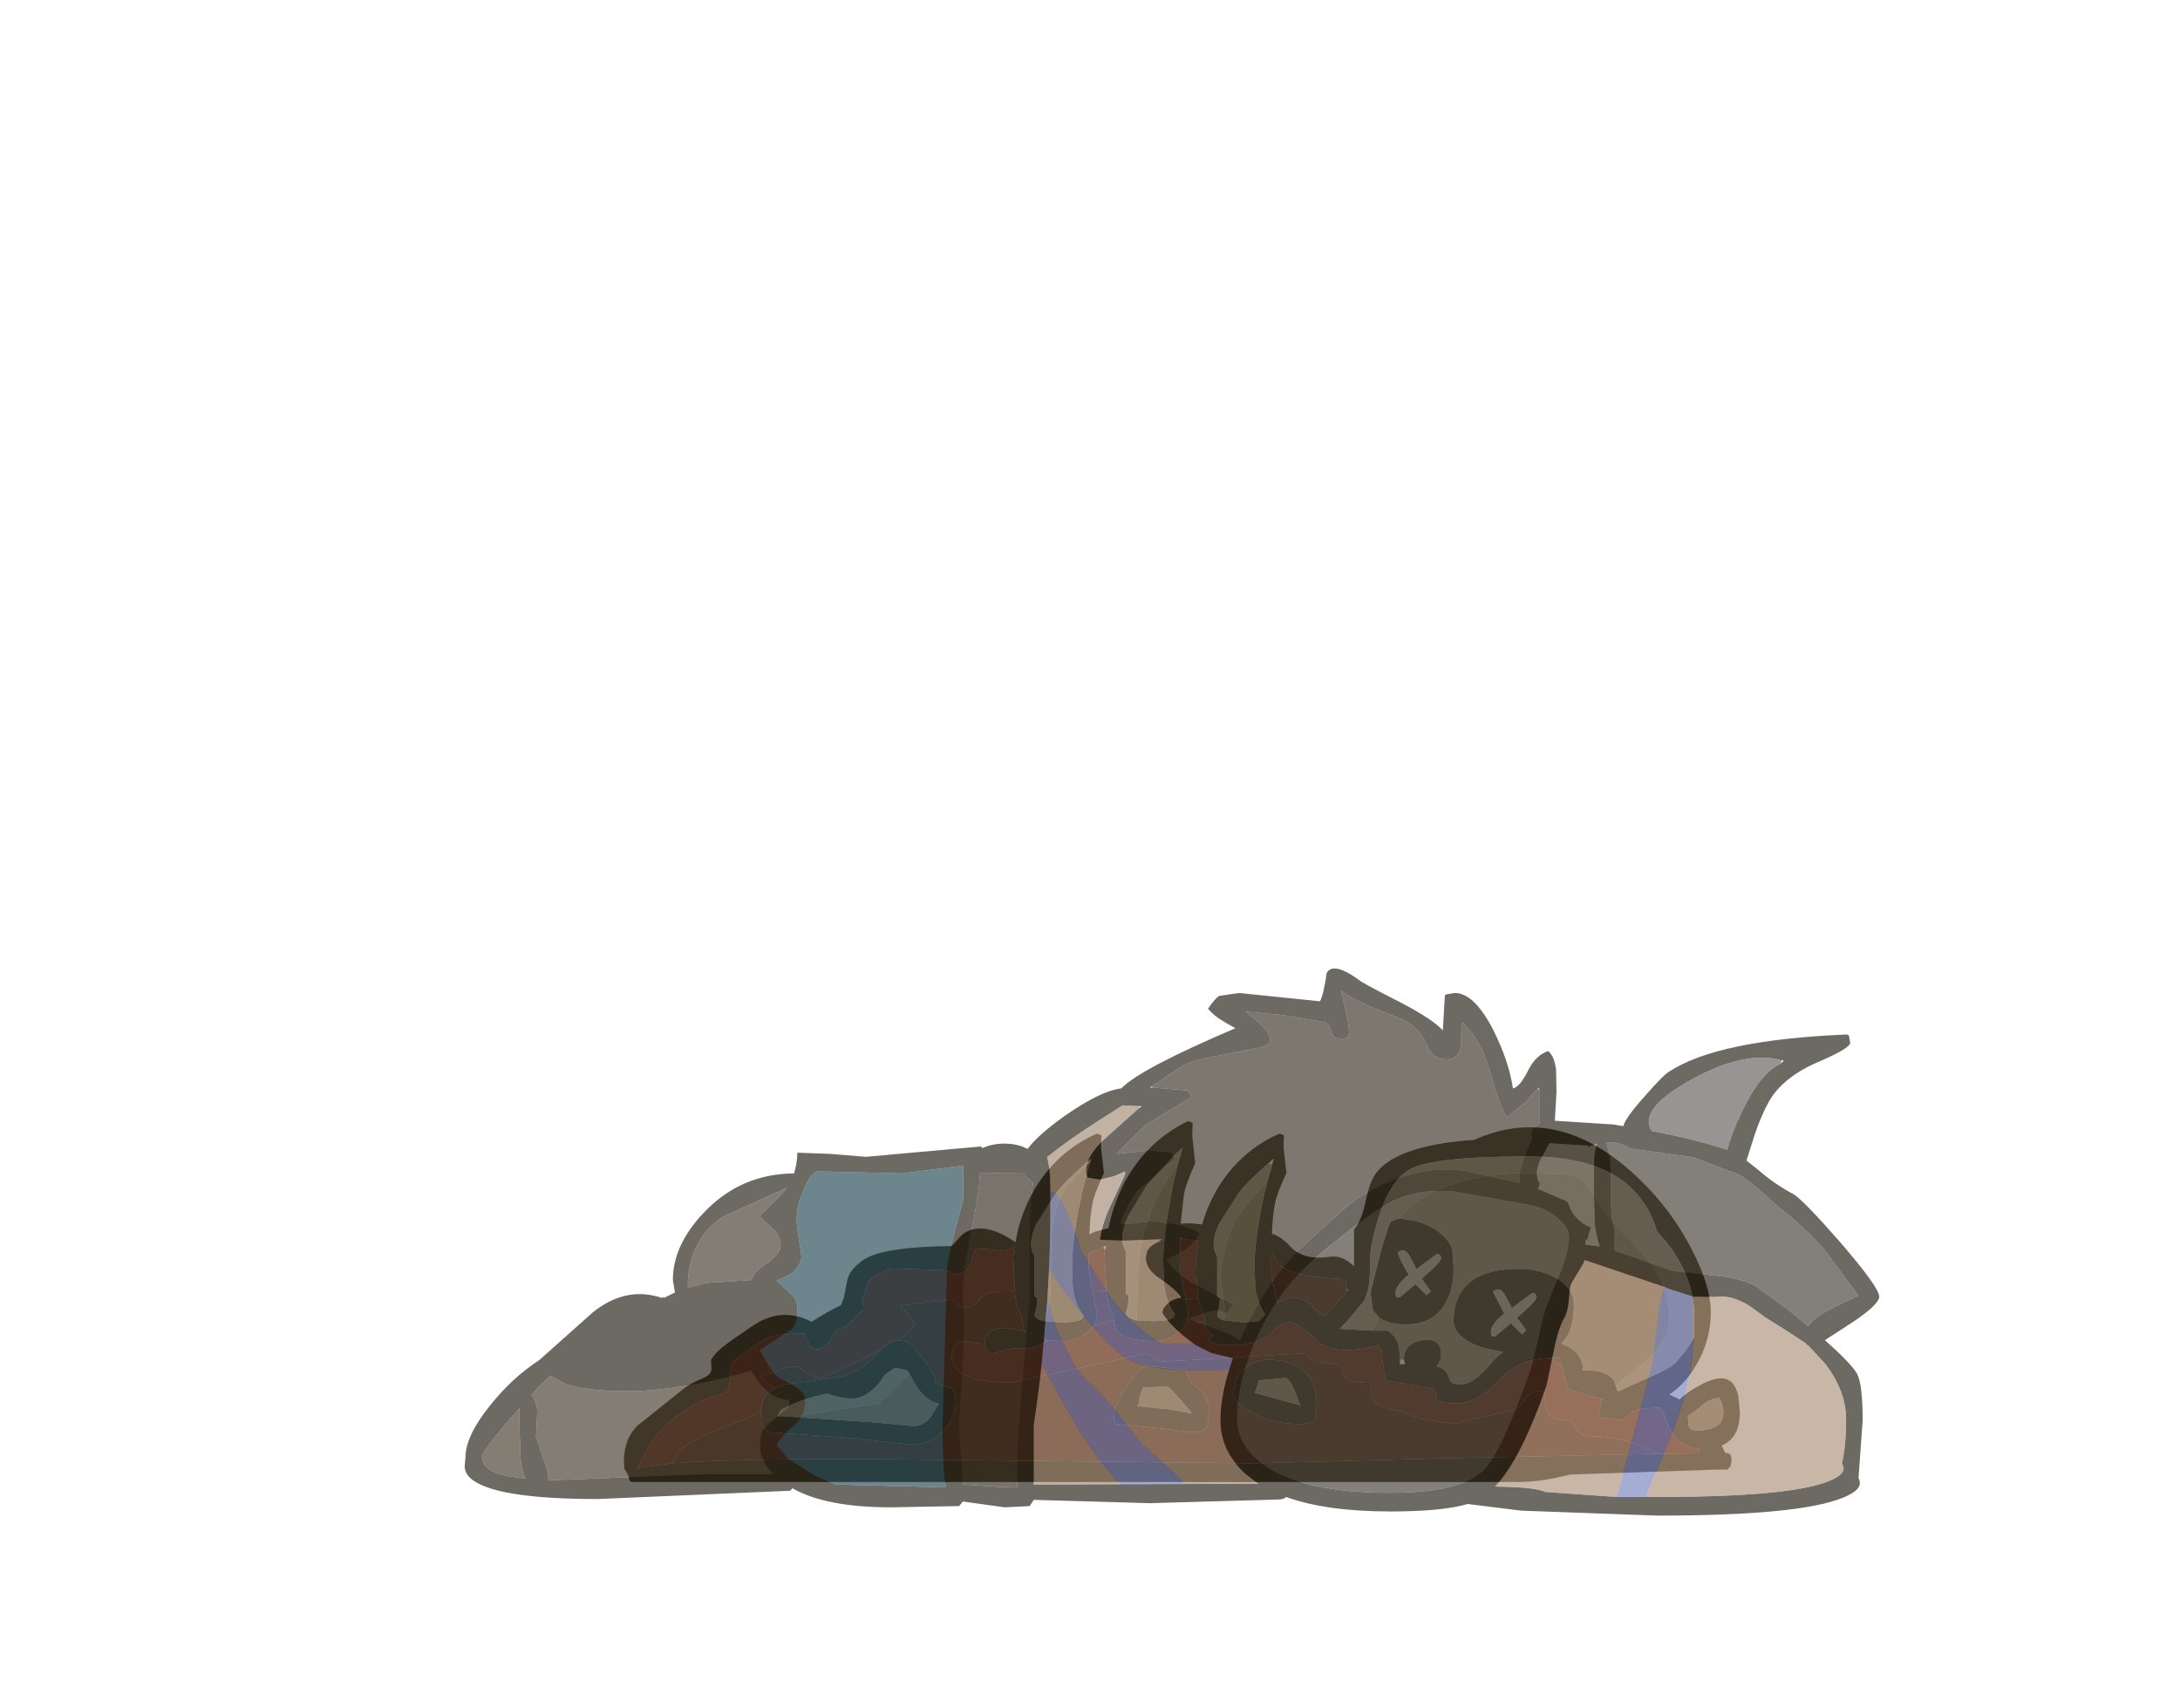 <?xml version="1.0" encoding="UTF-8" standalone="no"?>
<svg xmlns:ffdec="https://www.free-decompiler.com/flash" xmlns:xlink="http://www.w3.org/1999/xlink" ffdec:objectType="frame" height="205.9px" width="262.75px" xmlns="http://www.w3.org/2000/svg">
  <g transform="matrix(1.0, 0.0, 0.0, 1.0, 121.1, 174.9)">
    <use ffdec:characterId="101" height="43.5" transform="matrix(1.0, 0.0, 0.0, 1.0, -45.9, -39.75)" width="134.5" xlink:href="#shape0"/>
    <use ffdec:characterId="405" height="65.95" transform="matrix(1.0, 0.0, 0.0, 1.0, -65.1, -58.15)" width="170.5" xlink:href="#shape1"/>
  </g>
  <defs>
    <g id="shape0" transform="matrix(1.0, 0.0, 0.0, 1.0, 67.25, 21.75)">
      <path d="M10.3 -14.4 L10.9 -16.55 11.1 -17.25 10.4 -16.65 Q7.65 -14.25 6.75 -12.95 L4.5 -9.4 Q3.3 -6.9 4.25 -5.45 L4.25 -0.6 4.55 -0.5 Q4.65 0.3 4.25 1.6 4.3 2.0 5.0 2.25 L7.4 2.5 9.25 2.35 10.05 1.55 Q9.2 0.45 8.85 -1.6 L8.75 -4.25 Q8.75 -7.5 9.95 -13.1 L10.3 -14.4 M12.6 -15.5 Q11.45 -13.0 11.25 -11.95 10.95 -10.65 10.85 -8.15 L10.95 -8.15 Q12.05 -7.8 13.25 -6.45 14.85 -4.95 17.8 -5.4 19.35 -5.65 20.75 -4.25 L20.75 -8.7 Q21.6 -9.65 22.05 -11.7 22.55 -14.05 23.1 -15.0 25.25 -18.8 35.25 -19.5 45.5 -24.1 55.2 -14.7 59.0 -11.05 61.45 -6.3 63.75 -1.85 63.75 1.3 63.75 4.85 61.75 8.05 60.5 10.05 58.75 11.2 L60.0 11.8 Q60.65 11.1 62.05 10.3 63.85 9.25 65.0 9.25 66.55 9.25 67.05 11.3 L67.25 13.35 Q67.25 16.45 65.05 17.35 L65.5 18.25 65.8 18.25 66.05 18.4 Q66.25 18.5 66.25 19.25 L66.1 19.95 Q65.9 19.95 65.8 20.25 L64.95 20.25 64.75 20.25 64.5 20.25 46.8 20.85 Q43.5 21.7 40.75 21.75 L-66.35 21.75 -66.55 21.6 -66.75 20.9 -67.2 20.15 -67.25 19.25 Q-67.25 16.5 -65.55 14.9 L-60.1 10.55 Q-59.35 9.9 -57.75 9.25 -56.7 8.8 -56.7 8.15 L-56.75 7.05 Q-56.3 6.15 -54.6 4.9 L-51.85 3.0 Q-48.35 0.55 -44.7 2.4 L-44.65 2.45 Q-42.55 1.1 -41.1 0.45 L-40.75 -0.45 -40.3 -2.7 Q-40.0 -3.85 -38.5 -4.95 -36.3 -6.6 -27.75 -6.7 L-26.45 -8.1 Q-24.05 -9.9 -20.05 -7.15 -19.55 -10.3 -17.95 -13.2 -15.2 -18.05 -10.25 -20.25 L-9.7 -20.05 -9.75 -18.6 -9.4 -15.5 Q-10.55 -13.0 -10.75 -11.95 -11.05 -10.6 -11.15 -8.1 L-10.4 -8.45 -8.85 -8.85 Q-8.3 -11.65 -6.95 -14.3 -4.2 -19.4 0.75 -21.75 L1.3 -21.55 1.25 -20.0 1.6 -16.7 Q0.45 -14.05 0.25 -12.95 L-0.15 -9.4 1.0 -9.45 2.45 -9.3 Q3.0 -11.3 4.05 -13.2 6.8 -18.05 11.75 -20.25 L12.3 -20.05 12.25 -18.6 12.6 -15.5 M2.0 -0.35 L1.9 -0.9 1.8 -2.95 1.75 -3.0 1.75 -3.75 1.65 -5.75 1.8 -5.65 2.0 -7.25 0.4 -7.55 -0.2 -7.75 -0.2 -7.6 -0.25 -5.0 Q-0.25 -3.35 0.45 -0.25 L0.75 1.05 0.75 1.1 0.75 1.55 0.6 2.4 Q0.3 3.15 -0.5 3.75 -1.75 4.75 -3.25 4.75 -7.0 4.75 -7.95 3.4 L-8.2 2.3 -8.25 1.8 Q-8.9 0.5 -9.1 -1.25 L-9.1 -1.3 -9.2 -3.4 -9.25 -3.45 -9.25 -4.25 -9.35 -6.4 -9.2 -6.25 -9.15 -6.75 -9.45 -6.55 -11.25 -5.75 -11.25 -4.45 -11.25 -4.4 -11.25 -4.25 -10.95 -1.95 -10.25 1.25 -10.25 1.3 -10.25 1.75 Q-10.25 2.3 -10.55 2.85 L-11.5 3.8 Q-12.75 4.75 -14.25 4.75 L-16.25 4.65 -16.55 4.6 -16.25 4.75 Q-18.05 5.8 -19.25 5.65 -20.75 5.5 -22.75 6.25 L-23.5 6.0 -23.75 5.1 -23.75 5.0 Q-23.75 3.4 -21.85 3.2 -20.6 3.1 -18.75 3.7 L-18.95 3.5 Q-19.2 3.15 -19.25 1.95 -19.9 0.75 -20.1 -0.9 L-20.15 -1.45 -20.2 -2.95 -20.25 -3.0 -20.25 -3.75 -20.35 -5.75 -20.2 -5.65 -20.1 -6.6 Q-21.05 -6.0 -22.5 -6.2 -24.5 -6.5 -25.0 -6.2 L-25.45 -4.5 Q-25.85 -3.55 -27.25 -3.25 L-28.0 -3.6 -28.1 -3.75 -30.4 -3.85 -35.2 -4.0 -36.35 -3.45 Q-37.55 -2.85 -37.75 -2.45 L-38.45 -0.5 -38.6 0.15 -38.25 0.75 -39.4 1.95 Q-40.3 3.0 -41.65 3.5 L-41.7 3.5 -42.6 4.95 Q-43.15 5.75 -44.0 5.75 -44.9 5.75 -45.55 3.85 -49.2 3.85 -50.25 4.55 L-52.45 5.95 Q-53.95 7.0 -54.35 7.75 L-54.5 9.7 Q-54.6 11.05 -55.75 11.25 -58.15 11.65 -61.5 14.3 -63.15 15.65 -64.3 17.55 L-65.65 20.05 -61.45 19.5 Q-54.0 18.9 -35.95 19.0 L8.65 19.5 31.3 18.9 57.35 18.35 57.4 18.35 62.4 18.3 62.3 17.75 Q59.9 17.55 58.75 15.3 L58.1 13.45 57.75 12.8 57.2 12.8 Q54.6 12.85 54.0 13.55 53.4 14.25 52.5 14.25 L50.75 14.0 Q50.05 14.0 50.3 13.25 L50.55 12.05 50.7 11.65 50.6 11.7 Q49.9 11.7 46.55 10.5 L45.8 7.75 45.75 7.75 45.5 6.8 44.3 6.8 Q40.45 6.95 38.3 9.4 35.7 12.25 33.25 12.25 30.95 12.25 30.7 11.75 30.8 11.0 30.25 10.5 L24.55 9.5 24.25 7.75 24.05 5.75 Q23.75 5.75 23.75 5.3 19.45 6.35 17.2 5.35 16.0 4.75 15.8 4.1 L14.75 3.4 Q13.85 2.5 12.9 2.5 12.0 2.5 10.65 3.9 9.3 5.25 5.5 5.25 3.7 5.25 3.25 4.55 L3.75 4.1 3.05 3.5 2.85 2.85 2.85 2.8 2.8 2.5 2.75 1.95 Q2.2 0.95 2.0 -0.35 M19.75 -1.5 L19.75 -2.7 Q12.9 -3.0 11.55 -4.65 L10.8 -6.0 10.75 -4.45 Q10.75 -2.85 11.5 0.15 13.75 -1.15 15.55 0.4 L17.05 1.85 17.95 0.95 20.0 -1.3 20.1 -1.4 19.75 -1.5 M26.3 -10.0 L28.1 -9.75 Q29.85 -9.25 30.8 -8.5 32.25 -7.5 32.6 -6.25 L32.75 -4.0 Q32.75 -1.85 32.0 -0.25 30.55 2.75 27.0 2.75 24.9 2.75 23.8 1.95 L23.1 1.15 23.0 0.95 22.75 -1.0 22.85 -1.55 23.85 -5.55 Q24.95 -9.5 25.25 -9.7 L25.3 -9.7 Q25.7 -9.95 26.3 -10.0 M22.9 3.5 L24.8 3.5 Q26.05 4.3 26.2 5.75 L26.3 7.0 26.25 7.55 26.9 7.55 26.75 7.0 Q26.75 5.0 29.0 4.65 31.25 4.3 31.25 6.4 31.25 7.15 30.75 7.75 L30.7 7.8 Q31.65 8.05 31.95 8.6 L32.35 9.55 Q32.65 10.0 33.55 10.0 35.15 10.0 37.3 7.4 37.95 6.6 38.75 6.05 35.65 5.65 34.05 4.5 32.75 3.55 32.75 2.4 32.75 -3.65 40.0 -3.95 42.85 -4.05 45.0 -2.9 47.25 -1.65 47.25 0.35 47.25 2.7 46.55 4.0 L45.75 5.1 Q47.25 5.55 47.9 6.65 48.5 7.6 48.25 8.3 51.15 8.15 52.1 9.55 L52.3 10.15 52.5 10.75 52.55 10.85 55.15 9.65 Q58.95 8.05 59.55 7.3 61.55 5.0 61.75 4.15 L61.75 1.75 Q61.75 -3.7 57.25 -8.5 56.5 -11.25 54.5 -13.35 50.65 -17.5 41.65 -17.5 30.3 -17.5 27.5 -15.95 24.25 -14.2 22.75 -6.25 L22.65 -3.25 22.5 -1.6 22.05 -0.25 22.05 -0.2 22.0 -0.15 20.3 1.9 20.2 2.05 19.0 3.3 19.3 3.3 22.9 3.5 M38.85 -0.95 Q38.25 -1.85 37.5 -1.2 L38.85 1.45 Q37.25 2.75 37.25 3.65 L37.3 4.15 37.75 4.2 39.65 2.6 41.0 3.95 41.5 3.45 40.4 1.95 40.5 1.85 Q42.75 -0.1 42.75 -0.55 L42.6 -0.95 42.25 -1.05 39.75 0.8 39.6 0.45 38.85 -0.95 M28.25 -3.9 L28.1 -4.25 27.35 -5.65 Q26.75 -6.55 26.0 -5.9 26.45 -4.65 27.35 -3.25 25.75 -1.95 25.75 -1.05 L25.8 -0.55 26.25 -0.5 28.15 -2.1 29.5 -0.75 30.0 -1.25 28.9 -2.75 29.0 -2.85 Q31.25 -4.8 31.25 -5.25 L31.1 -5.65 30.75 -5.75 28.25 -3.9 M61.05 14.85 Q61.2 15.55 62.0 15.55 64.8 15.55 65.2 13.95 65.45 12.85 64.75 11.55 63.4 11.8 62.45 12.75 L61.0 13.8 61.05 14.85 M1.75 10.25 Q3.25 11.45 3.25 13.05 L3.1 15.0 Q2.7 15.75 1.0 15.75 L-1.9 15.35 -7.95 14.75 -8.1 14.5 -8.25 13.5 Q-8.25 12.9 -6.85 10.6 -5.3 8.0 -4.25 7.75 L0.5 8.2 0.75 9.0 Q1.0 9.65 1.75 10.25 M8.8 11.0 L14.25 12.5 Q13.25 9.5 12.55 9.2 L9.3 9.5 8.8 11.0 M7.8 7.9 Q9.25 6.8 11.25 7.05 16.25 7.55 16.25 12.5 L16.0 14.25 Q15.65 14.75 14.0 14.75 10.8 14.75 8.25 13.25 6.25 12.05 6.25 11.3 6.25 9.05 7.8 7.9 M-34.2 4.65 L-33.15 4.85 Q-31.85 5.55 -30.0 8.75 -29.75 9.05 -29.75 9.8 L-28.9 10.1 Q-27.9 10.35 -27.7 10.5 -27.25 10.75 -27.25 12.1 -27.25 14.15 -28.95 15.75 -30.55 17.25 -32.5 17.25 L-35.95 16.9 -38.95 16.5 -49.75 15.75 -50.6 15.0 -50.75 13.75 -50.75 13.3 -50.5 11.85 -50.45 11.8 Q-50.1 10.95 -49.1 10.5 L-47.85 10.0 -44.05 9.5 -41.05 9.05 Q-38.5 8.35 -36.95 6.5 L-36.35 5.85 Q-35.25 4.75 -34.25 4.65 L-34.2 4.65 M-5.45 2.25 L-3.6 2.35 Q-1.1 2.35 -0.9 1.7 L-0.85 1.5 Q-1.8 0.35 -2.15 -2.0 L-2.25 -4.8 Q-2.25 -8.25 -1.05 -14.15 L-0.5 -16.5 0.1 -18.55 -0.6 -17.95 -4.25 -14.0 -6.5 -10.25 Q-7.7 -7.6 -6.75 -6.05 L-6.75 -0.9 -6.45 -0.8 Q-6.35 0.05 -6.75 1.4 -6.65 2.0 -5.45 2.25 M-11.15 -16.55 L-10.9 -17.25 -11.6 -16.65 Q-14.35 -14.25 -15.25 -12.95 L-17.5 -9.4 Q-18.7 -6.9 -17.75 -5.45 L-17.75 -0.6 -17.45 -0.5 Q-17.35 0.3 -17.75 1.6 L-17.75 1.65 -17.6 1.9 Q-17.35 2.2 -16.6 2.35 L-14.6 2.5 Q-12.1 2.5 -11.9 1.85 L-11.85 1.7 Q-12.8 0.6 -13.15 -1.6 L-13.25 -4.25 Q-13.25 -7.5 -12.05 -13.1 L-11.15 -16.55 M-5.25 12.6 L-1.45 13.0 1.25 13.5 Q-1.25 10.5 -1.75 10.25 L-4.65 10.35 Q-5.0 10.85 -5.25 12.5 L-5.45 12.55 -5.25 12.6 M-29.45 12.5 L-29.25 12.3 -29.35 12.3 Q-31.3 11.85 -32.7 8.95 L-33.0 8.45 -33.2 8.25 -34.55 8.0 -34.6 8.0 -35.75 8.8 Q-37.35 11.3 -39.25 11.65 -40.4 11.85 -42.6 11.15 L-42.75 11.1 Q-45.85 11.7 -48.3 13.05 L-48.75 13.8 -47.8 13.85 -46.9 13.9 -46.85 13.9 -37.25 14.55 -32.35 15.0 Q-31.1 15.0 -30.25 13.85 L-29.45 12.5" fill="#362e1f" fill-rule="evenodd" stroke="none"/>
      <path d="M0.4 -7.55 L2.0 -7.25 1.8 -5.65 1.65 -5.75 1.75 -3.75 1.75 -3.0 1.8 -2.95 1.9 -0.9 2.0 -0.35 1.0 -0.25 0.45 -0.25 Q-0.25 -3.35 -0.25 -5.0 L-0.2 -7.6 0.4 -7.55 M2.8 2.5 L2.85 2.8 2.85 2.85 3.05 3.5 3.75 4.1 3.25 4.55 Q3.7 5.25 5.5 5.25 9.3 5.25 10.65 3.9 12.0 2.5 12.9 2.5 13.85 2.5 14.75 3.4 L15.8 4.1 Q16.0 4.75 17.2 5.35 19.45 6.35 23.75 5.3 23.75 5.75 24.05 5.75 L24.25 7.75 24.55 9.5 30.25 10.5 Q30.8 11.0 30.7 11.75 30.95 12.25 33.25 12.25 35.7 12.25 38.3 9.4 40.45 6.95 44.3 6.8 L45.75 7.75 45.8 7.75 46.55 10.5 Q49.9 11.7 50.6 11.7 L50.55 12.05 50.3 13.25 Q50.05 14.0 50.75 14.0 L52.5 14.25 Q53.4 14.25 54.0 13.55 54.6 12.85 57.2 12.8 L58.1 13.45 58.75 15.3 Q59.9 17.55 62.3 17.75 L62.4 18.3 57.4 18.35 57.35 18.35 Q53.2 16.25 49.75 16.25 47.85 16.25 47.45 15.25 47.05 14.25 46.0 14.25 44.35 14.25 43.9 12.9 43.75 12.5 43.75 11.3 L43.5 10.75 Q42.1 10.65 41.35 11.75 40.5 12.95 40.0 13.05 L32.75 14.75 29.8 14.3 Q27.35 13.8 26.5 13.25 L25.3 13.0 23.75 12.5 Q22.75 11.95 22.75 9.8 20.3 9.8 19.6 9.1 L19.25 8.0 Q19.1 7.65 18.75 7.55 L16.25 7.25 Q15.8 7.2 15.35 6.7 14.9 6.25 14.25 6.25 L5.9 6.75 -2.5 7.25 -3.45 6.8 Q-3.8 6.3 -4.45 6.3 L-20.5 9.75 Q-27.75 9.75 -27.75 6.6 L-27.5 5.4 Q-27.3 5.15 -26.5 4.8 L-23.8 5.1 -23.75 5.1 -23.5 6.0 -22.75 6.25 Q-20.75 5.5 -19.25 5.65 -18.05 5.8 -16.25 4.75 L-16.25 4.65 -14.25 4.75 Q-12.75 4.75 -11.5 3.8 L-10.55 2.85 -8.5 2.3 -8.2 2.3 -7.95 3.4 Q-7.0 4.75 -3.25 4.75 -1.75 4.75 -0.5 3.75 0.3 3.15 0.6 2.4 L2.8 2.5 M-61.45 19.5 L-65.65 20.05 -64.3 17.55 Q-63.15 15.65 -61.5 14.3 -58.15 11.65 -55.75 11.25 -54.6 11.05 -54.5 9.7 L-54.35 7.75 Q-53.95 7.0 -52.45 5.95 L-50.25 4.55 Q-49.2 3.85 -45.55 3.85 -44.9 5.75 -44.0 5.75 -43.15 5.75 -42.6 4.95 L-41.7 3.5 -41.65 3.5 Q-40.3 3.0 -39.4 1.95 L-38.25 0.75 -38.6 0.15 -38.45 -0.5 -37.75 -2.45 Q-37.55 -2.85 -36.35 -3.45 L-35.2 -4.0 -30.4 -3.85 -28.1 -3.75 -28.0 -3.6 -27.25 -3.25 Q-25.85 -3.55 -25.45 -4.5 L-25.0 -6.2 Q-24.5 -6.5 -22.5 -6.2 -21.05 -6.0 -20.1 -6.6 L-20.2 -5.65 -20.35 -5.75 -20.25 -3.75 -20.25 -3.0 -20.2 -2.95 -20.15 -1.45 -20.15 -1.2 -21.0 -1.25 Q-23.8 -1.25 -24.4 -0.25 -25.05 0.75 -26.0 0.75 -26.6 0.75 -26.95 0.3 -27.3 -0.2 -27.95 -0.2 L-30.6 0.05 -33.95 0.5 Q-32.25 2.0 -32.25 2.75 -32.25 3.4 -34.2 4.65 L-34.25 4.65 Q-35.25 4.75 -36.35 5.85 -39.05 7.3 -43.5 9.25 -44.3 9.25 -45.3 8.55 L-46.35 7.8 Q-47.6 7.8 -50.75 9.05 L-49.1 10.5 Q-50.1 10.95 -50.45 11.8 L-50.5 11.85 -50.75 13.3 Q-51.75 13.85 -53.25 14.4 -58.95 16.5 -60.6 18.0 L-61.45 19.5 M-10.95 -1.95 L-11.25 -4.25 -11.25 -4.4 -11.25 -4.45 -11.25 -5.75 -9.45 -6.55 -9.35 -6.4 -9.25 -4.25 -9.25 -3.45 -9.2 -3.4 -9.1 -1.3 -10.25 -1.25 -10.8 -1.25 -10.95 -1.95" fill="#692e1f" fill-rule="evenodd" stroke="none"/>
      <path d="M2.0 -0.35 Q2.2 0.95 2.75 1.95 L2.8 2.5 0.6 2.4 0.75 1.55 0.75 1.1 0.75 1.05 0.45 -0.25 1.0 -0.25 2.0 -0.35 M44.3 6.8 L45.5 6.8 45.75 7.75 44.3 6.8 M57.2 12.8 L57.75 12.8 58.1 13.45 57.2 12.8 M57.35 18.35 L31.3 18.9 8.65 19.5 -35.95 19.0 Q-54.0 18.9 -61.45 19.5 L-60.6 18.0 Q-58.95 16.5 -53.25 14.4 -51.75 13.85 -50.75 13.3 L-50.75 13.75 -50.6 15.0 -49.75 15.75 -38.95 16.5 -35.95 16.9 -32.5 17.25 Q-30.55 17.25 -28.95 15.75 -27.25 14.15 -27.25 12.1 -27.25 10.75 -27.7 10.5 -27.9 10.35 -28.9 10.1 L-29.75 9.8 Q-29.75 9.05 -30.0 8.75 -31.85 5.55 -33.15 4.85 L-34.2 4.65 Q-32.25 3.4 -32.25 2.75 -32.25 2.0 -33.95 0.5 L-30.6 0.05 -27.95 -0.2 Q-27.3 -0.2 -26.95 0.3 -26.6 0.75 -26.0 0.75 -25.05 0.75 -24.4 -0.25 -23.8 -1.25 -21.0 -1.25 L-20.15 -1.2 -20.15 -1.45 -20.1 -0.9 Q-19.9 0.75 -19.25 1.95 -19.2 3.15 -18.95 3.5 L-18.75 3.7 Q-20.6 3.1 -21.85 3.2 -23.75 3.4 -23.75 5.0 L-23.75 5.1 -23.8 5.1 -26.5 4.8 Q-27.3 5.15 -27.5 5.4 L-27.75 6.6 Q-27.75 9.75 -20.5 9.75 L-4.45 6.3 Q-3.8 6.3 -3.45 6.8 L-2.5 7.25 5.9 6.75 14.25 6.25 Q14.9 6.25 15.35 6.7 15.8 7.2 16.25 7.25 L18.75 7.55 Q19.1 7.65 19.25 8.0 L19.6 9.1 Q20.3 9.8 22.75 9.8 22.75 11.95 23.75 12.5 L25.3 13.0 26.5 13.25 Q27.35 13.8 29.8 14.3 L32.75 14.75 40.0 13.05 Q40.5 12.95 41.35 11.75 42.1 10.65 43.5 10.75 L43.75 11.3 Q43.75 12.5 43.9 12.9 44.35 14.25 46.0 14.25 47.05 14.25 47.45 15.25 47.85 16.25 49.75 16.25 53.2 16.25 57.35 18.35 M-10.55 2.85 Q-10.25 2.3 -10.25 1.75 L-10.25 1.3 -10.25 1.25 -10.95 -1.95 -10.8 -1.25 -10.25 -1.25 -9.1 -1.3 -9.1 -1.25 Q-8.9 0.5 -8.25 1.8 L-8.2 2.3 -8.5 2.3 -10.55 2.85 M-0.2 -7.6 L-0.2 -7.75 0.4 -7.55 -0.2 -7.6 M20.0 -1.3 L17.95 0.95 17.05 1.85 15.55 0.4 Q13.75 -1.15 11.5 0.15 10.75 -2.85 10.75 -4.45 L10.8 -6.0 11.55 -4.65 Q12.9 -3.0 19.75 -2.7 L19.75 -1.5 20.0 -1.3 M1.75 10.25 Q1.0 9.65 0.75 9.0 L0.5 8.2 -4.25 7.75 Q-5.3 8.0 -6.85 10.6 -8.25 12.9 -8.25 13.5 L-8.1 14.5 -7.95 14.75 -1.9 15.35 1.0 15.75 Q2.7 15.75 3.1 15.0 L3.25 13.05 Q3.25 11.45 1.75 10.25 M7.8 7.9 Q6.25 9.05 6.25 11.3 6.25 12.05 8.25 13.25 10.8 14.75 14.0 14.75 15.65 14.75 16.0 14.25 L16.25 12.5 Q16.25 7.55 11.25 7.05 9.25 6.8 7.8 7.9 M-36.35 5.85 L-36.95 6.5 Q-38.5 8.35 -41.05 9.05 L-44.05 9.5 -47.85 10.0 -49.1 10.5 -50.75 9.05 Q-47.6 7.8 -46.35 7.8 L-45.3 8.55 Q-44.3 9.25 -43.5 9.25 -39.05 7.3 -36.35 5.85" fill="#562e1f" fill-rule="evenodd" stroke="none"/>
      <path d="M5.0 2.25 Q5.0 2.0 5.15 1.95 L5.25 1.25 4.7 -2.6 Q4.45 -4.05 5.75 -8.2 6.4 -10.4 9.9 -14.05 L10.3 -14.4 9.95 -13.1 Q8.75 -7.5 8.75 -4.25 L8.85 -1.6 Q9.2 0.45 10.05 1.55 L9.25 2.35 7.4 2.5 5.0 2.25 M23.8 1.95 Q24.9 2.75 27.0 2.75 30.55 2.75 32.0 -0.25 32.75 -1.85 32.75 -4.0 L32.6 -6.25 Q32.25 -7.5 30.8 -8.5 29.85 -9.25 28.1 -9.75 L26.3 -10.0 Q27.75 -12.15 31.05 -13.55 35.6 -15.5 41.85 -15.5 L46.5 -15.3 Q47.95 -15.1 48.5 -14.45 L50.05 -12.2 Q52.05 -9.3 53.75 -7.7 56.55 -4.95 57.65 -2.75 58.75 -0.65 58.75 1.85 58.75 5.05 55.25 7.75 L52.3 10.15 52.1 9.55 Q51.15 8.15 48.25 8.3 48.5 7.6 47.9 6.65 47.25 5.55 45.75 5.1 L46.55 4.0 Q47.25 2.7 47.25 0.35 47.25 -1.65 45.0 -2.9 42.85 -4.05 40.0 -3.95 32.75 -3.65 32.75 2.4 32.75 3.55 34.05 4.5 35.65 5.65 38.75 6.05 37.95 6.6 37.3 7.4 35.15 10.0 33.55 10.0 32.65 10.0 32.35 9.55 L31.95 8.6 Q31.65 8.05 30.7 7.8 L30.75 7.75 Q31.25 7.15 31.25 6.4 31.25 4.3 29.0 4.65 26.75 5.0 26.75 7.0 L26.3 7.0 26.2 5.75 Q26.05 4.3 24.8 3.5 L22.9 3.5 23.8 1.95 M20.2 2.05 L19.75 2.5 19.3 3.3 19.0 3.3 20.2 2.05 M61.05 14.85 L61.0 13.8 62.45 12.75 Q63.4 11.8 64.75 11.55 65.45 12.85 65.2 13.95 64.8 15.55 62.0 15.55 61.2 15.55 61.05 14.85 M8.8 11.0 L9.3 9.5 12.55 9.2 Q13.25 9.5 14.25 12.5 L8.8 11.0 M-0.5 -16.5 L-1.05 -14.15 Q-2.25 -8.25 -2.25 -4.8 L-2.15 -2.0 Q-1.8 0.35 -0.85 1.5 L-0.9 1.7 Q-1.1 2.35 -3.6 2.35 L-5.45 2.25 -5.3 -2.9 Q-5.2 -6.25 -4.5 -8.5 -3.2 -13.15 -0.5 -16.5 M-11.3 -16.6 L-11.15 -16.55 -12.05 -13.1 Q-13.25 -7.5 -13.25 -4.25 L-13.15 -1.6 Q-12.8 0.6 -11.85 1.7 L-11.9 1.85 Q-12.1 2.5 -14.6 2.5 L-16.6 2.35 Q-16.05 1.05 -15.85 -0.65 L-15.75 -6.5 Q-15.75 -12.0 -13.25 -14.6 L-11.55 -16.3 -11.3 -16.6 M-5.25 12.5 Q-5.0 10.85 -4.65 10.35 L-1.75 10.25 Q-1.25 10.5 1.25 13.5 L-1.45 13.0 -5.25 12.6 -5.25 12.5 M-29.35 12.3 L-29.45 12.5 -30.25 13.85 Q-31.1 15.0 -32.35 15.0 L-37.25 14.55 -46.85 13.9 -41.5 13.0 -36.75 12.35 -35.7 11.55 -32.85 8.7 -33.0 8.45 -32.7 8.95 Q-31.3 11.85 -29.35 12.3" fill="#93856a" fill-rule="evenodd" stroke="none"/>
      <path d="M10.9 -16.55 L10.3 -14.4 9.9 -14.05 Q6.4 -10.4 5.75 -8.2 4.45 -4.05 4.7 -2.6 L5.25 1.25 5.15 1.95 Q5.0 2.0 5.0 2.25 4.3 2.0 4.25 1.6 4.65 0.3 4.55 -0.5 L4.25 -0.6 4.25 -5.45 Q3.3 -6.9 4.5 -9.4 L6.75 -12.95 Q7.65 -14.25 10.4 -16.65 L10.9 -16.55 M23.8 1.95 L22.9 3.5 19.3 3.3 19.75 2.5 20.2 2.05 20.3 1.9 22.0 -0.15 22.05 -0.2 22.05 -0.25 22.5 -1.6 22.65 -3.25 22.75 -6.25 Q24.25 -14.2 27.5 -15.95 30.3 -17.5 41.65 -17.5 50.65 -17.5 54.5 -13.35 56.5 -11.25 57.25 -8.5 61.75 -3.7 61.75 1.75 L61.75 4.15 Q61.55 5.0 59.55 7.3 58.95 8.05 55.15 9.65 L52.55 10.85 52.5 10.75 52.3 10.15 55.25 7.75 Q58.75 5.05 58.75 1.85 58.75 -0.65 57.65 -2.75 56.55 -4.95 53.75 -7.7 52.05 -9.3 50.05 -12.2 L48.5 -14.45 Q47.95 -15.1 46.5 -15.3 L41.85 -15.5 Q35.6 -15.5 31.05 -13.55 27.75 -12.15 26.3 -10.0 25.7 -9.95 25.3 -9.7 L25.25 -9.7 Q24.95 -9.5 23.85 -5.55 L22.85 -1.55 22.75 -1.0 23.0 0.95 23.1 1.15 23.8 1.95 M-5.45 2.25 Q-6.65 2.0 -6.75 1.4 -6.35 0.05 -6.45 -0.8 L-6.75 -0.9 -6.75 -6.05 Q-7.7 -7.6 -6.5 -10.25 L-4.25 -14.0 -0.6 -17.95 0.1 -18.55 -0.5 -16.5 Q-3.2 -13.15 -4.5 -8.5 -5.2 -6.25 -5.3 -2.9 L-5.45 2.25 M-11.6 -16.65 L-11.3 -16.6 -11.55 -16.3 -13.25 -14.6 Q-15.75 -12.0 -15.75 -6.5 L-15.85 -0.65 Q-16.05 1.05 -16.6 2.35 -17.35 2.2 -17.6 1.9 L-17.75 1.65 -17.75 1.6 Q-17.35 0.3 -17.45 -0.5 L-17.75 -0.6 -17.75 -5.45 Q-18.7 -6.9 -17.5 -9.4 L-15.25 -12.95 Q-14.35 -14.25 -11.6 -16.65 M-46.85 13.9 L-46.9 13.9 -47.8 13.85 -48.75 13.8 -48.3 13.05 Q-45.85 11.7 -42.75 11.1 L-42.6 11.15 Q-40.4 11.85 -39.25 11.65 -37.35 11.3 -35.75 8.8 L-34.6 8.0 -34.55 8.0 -33.2 8.25 -33.0 8.45 -32.85 8.7 -35.7 11.55 -36.75 12.35 -41.5 13.0 -46.85 13.9" fill="#a49983" fill-rule="evenodd" stroke="none"/>
      <path d="M28.25 -3.9 L30.75 -5.75 31.1 -5.65 31.25 -5.25 Q31.25 -4.8 29.0 -2.85 L28.9 -2.75 30.0 -1.25 29.5 -0.75 28.15 -2.1 26.25 -0.5 25.8 -0.55 25.75 -1.05 Q25.75 -1.95 27.35 -3.25 26.45 -4.65 26.0 -5.9 26.75 -6.55 27.35 -5.65 L28.1 -4.25 28.25 -3.9 M38.85 -0.95 L39.6 0.45 39.75 0.8 42.25 -1.05 42.6 -0.95 42.75 -0.55 Q42.75 -0.1 40.5 1.85 L40.4 1.95 41.5 3.45 41.0 3.95 39.65 2.6 37.75 4.2 37.3 4.15 37.25 3.65 Q37.25 2.75 38.85 1.45 L37.5 -1.2 Q38.25 -1.85 38.85 -0.95" fill="#b5ad9e" fill-rule="evenodd" stroke="none"/>
    </g>
    <g id="shape1" transform="matrix(1.0, 0.0, 0.0, 1.0, 82.6, 37.95)">
      <path d="M46.75 -23.5 L45.3 -21.85 43.0 -20.0 Q42.25 -21.05 40.95 -25.65 39.8 -29.6 37.55 -31.5 L37.5 -28.75 Q37.3 -27.0 35.75 -27.0 34.0 -27.0 33.35 -28.8 32.45 -31.0 30.0 -32.0 24.25 -34.15 23.0 -35.35 L23.6 -32.85 Q24.0 -31.25 24.0 -30.1 L23.9 -29.8 Q23.75 -29.5 23.0 -29.5 22.05 -29.5 21.85 -30.3 21.6 -31.3 21.0 -31.5 L15.95 -32.35 11.55 -32.75 13.35 -31.2 Q14.5 -30.1 14.5 -29.35 14.5 -28.7 13.1 -28.4 L6.0 -27.0 Q4.35 -26.6 2.85 -25.5 L0.25 -23.75 0.0 -23.6 0.3 -23.6 4.55 -23.25 5.0 -22.5 Q4.45 -22.05 2.1 -20.7 L-0.5 -19.1 -2.45 -17.2 -4.0 -15.6 -0.25 -16.0 2.55 -15.75 3.0 -15.0 0.8 -13.1 -1.6 -11.1 Q-3.05 -8.9 -3.5 -7.35 L-3.5 -7.1 -3.45 -7.1 0.5 -7.5 3.55 -7.05 Q5.15 -6.6 6.0 -6.0 5.25 -4.7 4.0 -3.9 L2.0 -2.85 Q2.85 -1.5 5.05 -0.1 L10.0 2.5 Q9.25 3.85 9.0 3.6 8.25 2.8 5.5 4.0 L4.55 4.25 8.15 5.6 Q10.0 6.25 10.85 6.85 L11.55 5.3 Q14.75 -1.35 19.3 -5.25 L23.65 -9.2 Q26.6 -11.6 30.5 -12.85 34.25 -14.1 38.05 -13.55 L44.55 -12.1 44.5 -12.9 Q44.5 -13.95 46.05 -17.4 L46.0 -18.0 Q46.0 -18.75 46.85 -19.15 L47.0 -19.5 47.0 -23.25 46.8 -23.6 46.75 -23.5 M35.55 -34.75 L35.8 -34.85 36.75 -35.0 Q39.1 -35.0 41.4 -30.5 43.25 -26.8 43.75 -23.5 44.55 -23.65 45.5 -25.5 46.45 -27.5 48.0 -28.0 48.75 -27.4 48.95 -25.7 L49.0 -23.05 48.8 -19.6 55.85 -19.15 57.05 -18.95 Q57.35 -20.0 59.55 -22.45 61.8 -25.05 62.55 -25.5 68.35 -29.35 84.05 -30.0 L84.25 -29.85 84.4 -29.0 Q84.4 -28.35 80.7 -26.75 76.4 -24.95 74.65 -22.0 73.65 -20.2 72.9 -17.95 L71.9 -14.8 73.35 -13.65 Q75.15 -12.05 77.55 -10.75 78.7 -10.1 83.2 -4.95 87.9 0.5 87.9 1.6 87.9 2.55 84.6 4.75 L81.35 6.85 Q84.45 9.6 85.2 10.85 85.9 12.1 85.9 16.5 L85.4 23.5 Q86.15 24.8 83.5 25.85 78.25 28.0 61.15 28.0 L44.75 27.4 38.3 26.6 Q35.2 27.5 29.0 27.5 21.25 27.5 16.4 25.75 L16.25 25.9 15.75 26.05 0.0 26.5 -14.0 26.1 -14.5 26.85 -17.5 27.0 -22.55 26.3 -23.0 26.85 -31.25 27.0 Q-39.05 27.0 -43.1 24.7 L-43.35 25.0 -66.5 26.0 Q-78.3 26.0 -81.5 23.8 -82.55 23.1 -82.6 22.1 L-82.5 21.0 Q-82.5 18.4 -79.55 14.75 -76.9 11.4 -73.6 9.25 L-67.15 3.5 Q-63.15 0.3 -58.85 1.75 L-58.65 1.65 -58.55 1.75 -57.25 1.1 -57.5 -0.4 Q-57.5 -4.75 -53.5 -8.8 -49.15 -13.2 -42.9 -13.25 -42.5 -14.5 -42.5 -15.75 L-38.45 -15.6 -34.25 -15.25 -20.35 -16.5 -20.2 -16.3 Q-18.65 -17.0 -16.7 -16.8 -15.55 -16.65 -14.75 -16.2 -13.55 -17.85 -10.25 -20.2 -5.95 -23.2 -3.45 -23.5 -1.2 -25.85 10.3 -30.75 L9.0 -31.5 Q7.8 -32.15 7.0 -33.1 7.8 -34.3 8.35 -34.65 L10.75 -35.0 20.5 -34.0 Q20.95 -34.9 21.3 -37.4 22.1 -38.9 25.5 -36.35 26.85 -35.55 30.7 -33.6 34.15 -31.75 35.3 -30.5 L35.55 -34.75 M1.05 -5.0 L1.5 -5.35 1.05 -5.3 -2.95 -5.15 -6.0 -5.25 Q-5.85 -6.9 -4.9 -9.05 L-3.0 -13.1 -3.0 -13.5 -3.05 -13.45 -4.35 -12.9 -6.0 -12.5 -7.5 -12.75 Q-8.3 -14.55 -5.75 -17.15 L-1.35 -21.1 -1.0 -21.35 -1.3 -21.35 -3.3 -21.45 -6.35 -19.5 Q-9.95 -17.2 -12.4 -15.2 -12.15 -14.35 -12.05 -13.05 L-12.0 -11.0 -12.0 -9.5 -12.0 -9.1 -12.0 -8.75 Q-12.0 -5.35 -12.15 -1.9 L-12.35 1.8 -13.05 9.75 Q-13.45 13.4 -14.0 17.05 L-14.0 24.25 13.05 24.15 11.55 23.0 Q8.5 20.25 8.5 16.5 8.5 13.7 9.55 10.4 L10.0 9.0 9.95 9.0 9.85 9.0 7.4 8.4 5.5 7.45 4.0 6.3 Q2.4 4.95 1.5 3.6 1.5 2.95 2.2 2.4 2.9 1.8 3.8 1.75 3.25 0.8 1.15 -0.6 -0.5 -1.7 -0.5 -3.1 L-0.35 -3.85 Q0.0 -4.6 1.05 -5.0 M22.9 -5.5 Q19.85 -3.1 18.3 -1.5 14.9 1.9 12.65 7.05 10.5 12.1 10.5 16.3 10.5 19.45 13.55 21.75 18.25 25.25 28.9 25.25 37.45 25.25 40.2 22.55 42.35 20.45 46.0 10.05 L46.95 6.05 Q47.4 3.65 48.0 2.25 L49.6 -1.65 Q50.5 -4.15 50.5 -5.6 50.5 -6.75 49.05 -7.95 47.55 -9.15 45.5 -9.5 L36.8 -11.05 Q31.75 -11.55 28.25 -9.35 26.15 -8.1 22.9 -5.5 M76.05 -26.5 L76.4 -26.85 76.15 -26.9 Q71.65 -28.1 65.25 -24.55 58.75 -20.95 60.5 -18.35 65.45 -17.45 69.6 -16.1 70.05 -18.0 71.35 -20.7 73.55 -25.35 76.05 -26.5 M53.9 -16.85 L52.75 -16.4 52.85 -16.6 48.15 -16.9 47.05 -14.85 Q46.25 -13.1 47.0 -12.0 L46.75 -11.35 47.1 -11.25 50.0 -10.0 50.35 -9.8 50.75 -8.85 Q51.6 -7.3 53.15 -6.75 L52.75 -5.35 52.5 -5.15 52.5 -4.65 54.2 -4.45 Q53.75 -5.85 53.6 -7.25 L53.5 -11.75 53.55 -15.15 Q53.65 -16.15 53.9 -16.85 M55.0 -17.0 Q55.6 -15.3 55.55 -12.3 55.45 -7.9 56.0 -6.5 L56.0 -3.95 56.45 -3.8 63.0 -1.5 68.45 -0.9 Q71.95 -0.55 73.65 0.8 L75.2 1.9 77.4 3.55 79.35 5.15 Q79.95 4.25 81.4 3.45 82.75 2.7 85.4 1.5 L81.45 -3.85 Q79.3 -6.4 76.3 -8.75 L73.25 -11.45 Q71.2 -13.25 69.9 -13.5 L69.8 -13.5 69.6 -13.6 69.55 -13.65 65.5 -15.2 57.85 -16.25 Q56.6 -17.1 55.0 -17.0 M62.05 0.45 L52.4 -2.8 52.3 -2.5 50.8 0.0 Q50.6 0.4 50.5 1.8 50.4 3.3 50.0 4.05 49.2 5.4 48.65 8.25 L47.8 12.3 Q44.75 21.15 41.6 24.5 46.4 24.55 47.65 25.15 L56.25 25.75 59.75 25.75 61.15 25.75 Q77.15 25.75 81.8 23.85 84.2 22.9 83.4 21.75 83.9 19.6 83.9 16.4 83.9 12.9 81.3 9.6 L79.35 7.5 79.3 7.5 79.1 7.35 79.0 7.2 76.4 5.5 74.15 4.1 72.3 2.75 Q70.1 1.35 68.2 1.65 L65.45 1.6 62.8 0.75 62.25 0.55 62.05 0.45 M-42.5 -6.6 L-42.0 -3.2 Q-42.25 -1.2 -45.0 -0.35 L-43.0 1.55 Q-42.5 2.15 -42.5 3.15 -42.5 5.0 -43.2 5.55 L-47.0 8.05 -46.0 9.85 Q-45.2 11.15 -44.5 11.5 -42.5 12.45 -41.9 13.15 -41.5 13.6 -41.5 14.25 -41.5 15.85 -42.75 16.95 -44.5 18.5 -45.0 19.5 L-43.65 21.1 -40.6 23.05 -40.35 23.2 -37.85 24.25 -24.55 24.6 Q-25.0 23.3 -25.0 17.15 L-24.5 -1.1 Q-24.45 -2.85 -23.7 -5.6 L-22.5 -10.1 -22.5 -14.2 -29.85 -13.25 -40.0 -13.5 Q-40.8 -13.5 -41.75 -11.25 -42.85 -8.8 -42.5 -6.6 M-43.8 -11.5 L-51.55 -8.0 Q-55.75 -5.05 -55.7 0.55 L-53.5 -0.05 -48.0 -0.4 Q-47.9 -1.25 -46.25 -2.35 -44.5 -3.6 -44.5 -4.55 -44.5 -5.5 -45.2 -6.35 L-47.0 -8.0 -47.0 -8.15 -45.25 -9.9 Q-44.25 -10.8 -43.8 -11.5 M-21.65 -5.75 Q-22.7 -0.65 -22.5 2.05 -22.25 5.1 -22.6 10.95 L-23.0 17.05 -22.5 24.25 -18.05 24.55 -16.0 24.6 -16.0 20.75 Q-16.0 17.55 -14.5 1.8 L-14.5 -7.75 -14.1 -12.1 -15.0 -12.95 -15.0 -13.35 -20.5 -13.25 Q-20.5 -11.2 -21.65 -5.75 M-48.1 10.5 Q-49.3 11.0 -52.85 11.75 -58.65 13.0 -63.0 13.0 -68.1 13.0 -70.6 12.05 L-72.25 11.15 -73.25 12.05 -74.55 13.45 Q-73.85 14.35 -73.85 15.6 L-74.0 18.5 -73.2 20.9 Q-72.5 22.65 -72.5 23.65 L-72.5 23.75 -53.5 23.0 -45.4 23.0 Q-47.0 21.4 -47.0 19.5 -47.0 17.95 -46.35 17.3 L-43.5 14.8 -43.5 14.05 Q-45.75 14.0 -47.5 11.45 L-48.1 10.5 M-77.1 16.3 Q-80.5 20.25 -80.5 20.9 -80.5 22.65 -77.35 23.25 L-75.25 23.55 Q-75.7 22.65 -75.85 21.15 L-76.0 17.15 -76.0 15.3 -75.95 15.0 -77.1 16.3" fill="#241f15" fill-opacity="0.667" fill-rule="evenodd" stroke="none"/>
      <path d="M22.9 -5.5 Q26.15 -8.1 28.25 -9.35 31.75 -11.55 36.8 -11.05 L45.5 -9.5 Q47.55 -9.15 49.05 -7.95 50.5 -6.75 50.5 -5.6 50.5 -4.15 49.6 -1.65 L48.0 2.25 Q47.4 3.65 46.95 6.05 L46.0 10.05 Q42.35 20.45 40.2 22.55 37.45 25.25 28.9 25.25 18.25 25.25 13.55 21.75 10.5 19.45 10.5 16.3 10.5 12.1 12.65 7.05 14.9 1.9 18.3 -1.5 19.85 -3.1 22.9 -5.5 M55.0 -17.0 Q56.6 -17.1 57.85 -16.25 L65.5 -15.2 69.55 -13.65 69.6 -13.6 69.8 -13.5 69.9 -13.5 Q71.2 -13.25 73.25 -11.45 L76.3 -8.75 Q79.3 -6.4 81.45 -3.85 L85.4 1.5 Q82.75 2.7 81.4 3.45 79.95 4.25 79.35 5.15 L77.4 3.55 75.2 1.9 73.65 0.8 Q71.95 -0.55 68.45 -0.9 L63.0 -1.5 56.45 -3.8 56.0 -3.95 56.0 -6.5 Q55.45 -7.9 55.55 -12.3 55.6 -15.3 55.0 -17.0" fill="#464137" fill-opacity="0.667" fill-rule="evenodd" stroke="none"/>
      <path d="M53.9 -16.85 Q53.65 -16.15 53.55 -15.15 L53.5 -11.75 53.6 -7.25 Q53.75 -5.85 54.2 -4.45 L52.5 -4.65 52.5 -5.15 52.75 -5.35 53.15 -6.75 Q51.6 -7.3 50.75 -8.85 L50.35 -9.8 50.0 -10.0 47.1 -11.25 46.75 -11.35 47.0 -12.0 Q46.25 -13.1 47.05 -14.85 L48.15 -16.9 52.85 -16.6 52.75 -16.4 53.9 -16.85" fill="#686359" fill-opacity="0.667" fill-rule="evenodd" stroke="none"/>
      <path d="M-43.8 -11.5 Q-44.25 -10.8 -45.25 -9.9 L-47.0 -8.15 -47.0 -8.0 -45.2 -6.35 Q-44.5 -5.5 -44.5 -4.55 -44.5 -3.6 -46.25 -2.35 -47.9 -1.25 -48.0 -0.4 L-53.5 -0.05 -55.7 0.55 Q-55.75 -5.05 -51.55 -8.0 L-43.8 -11.5 M-77.1 16.3 L-75.95 15.0 -76.0 15.3 -76.0 17.15 -75.85 21.15 Q-75.7 22.65 -75.25 23.55 L-77.35 23.25 Q-80.5 22.65 -80.5 20.9 -80.5 20.25 -77.1 16.3 M-48.1 10.5 L-47.5 11.45 Q-45.75 14.0 -43.5 14.05 L-43.5 14.8 -46.35 17.3 Q-47.0 17.95 -47.0 19.5 -47.0 21.4 -45.4 23.0 L-53.5 23.0 -72.5 23.75 -72.5 23.65 Q-72.5 22.65 -73.2 20.9 L-74.0 18.5 -73.85 15.6 Q-73.85 14.35 -74.55 13.45 L-73.25 12.05 -72.25 11.15 -70.6 12.05 Q-68.1 13.0 -63.0 13.0 -58.65 13.0 -52.85 11.75 -49.3 11.0 -48.1 10.5" fill="#463d2e" fill-opacity="0.667" fill-rule="evenodd" stroke="none"/>
      <path d="M56.25 25.75 L47.65 25.15 Q46.4 24.55 41.6 24.5 44.75 21.15 47.8 12.3 L48.65 8.25 Q49.2 5.4 50.0 4.05 50.4 3.3 50.5 1.8 50.6 0.4 50.8 0.0 L52.3 -2.5 52.4 -2.8 62.05 0.45 62.0 0.5 Q61.4 1.95 61.15 4.95 L60.55 9.8 57.7 20.5 56.25 25.75 M65.45 1.6 L68.2 1.65 Q70.1 1.35 72.3 2.75 L74.15 4.1 76.4 5.5 79.0 7.2 79.1 7.35 79.3 7.5 79.35 7.5 81.3 9.6 Q83.9 12.9 83.9 16.4 83.9 19.6 83.4 21.75 84.2 22.9 81.8 23.85 77.15 25.75 61.15 25.75 L59.75 25.75 60.2 24.7 63.05 17.8 Q64.7 13.15 65.15 10.6 65.5 8.5 65.5 4.3 L65.45 1.6" fill="#ac917a" fill-opacity="0.667" fill-rule="evenodd" stroke="none"/>
      <path d="M-21.65 -5.75 Q-20.5 -11.2 -20.5 -13.25 L-15.0 -13.35 -15.0 -12.95 -14.1 -12.1 -14.5 -7.75 -14.5 1.8 Q-16.0 17.55 -16.0 20.75 L-16.0 24.6 -18.05 24.55 -22.5 24.25 -23.0 17.05 -22.6 10.95 Q-22.25 5.1 -22.5 2.05 -22.7 -0.65 -21.65 -5.75" fill="#352d21" fill-opacity="0.667" fill-rule="evenodd" stroke="none"/>
      <path d="M0.25 -23.75 L2.85 -25.5 Q4.35 -26.6 6.0 -27.0 L13.1 -28.4 Q14.5 -28.7 14.5 -29.35 14.5 -30.1 13.35 -31.2 L11.55 -32.75 15.95 -32.35 21.0 -31.5 Q21.6 -31.3 21.85 -30.3 22.05 -29.5 23.0 -29.5 23.75 -29.5 23.9 -29.8 L24.0 -30.1 Q24.0 -31.25 23.6 -32.85 L23.0 -35.35 Q24.25 -34.15 30.0 -32.0 32.45 -31.0 33.35 -28.8 34.0 -27.0 35.75 -27.0 37.3 -27.0 37.5 -28.75 L37.55 -31.5 Q39.8 -29.6 40.95 -25.65 42.25 -21.05 43.0 -20.0 L45.3 -21.85 46.75 -23.5 47.0 -23.25 47.0 -19.5 46.85 -19.15 Q46.0 -18.75 46.0 -18.0 L46.05 -17.4 Q44.5 -13.95 44.5 -12.9 L44.55 -12.1 38.05 -13.55 Q34.25 -14.1 30.5 -12.85 26.6 -11.6 23.65 -9.2 L19.3 -5.25 Q14.75 -1.35 11.55 5.3 L10.85 6.85 Q10.0 6.25 8.15 5.6 L4.55 4.25 5.5 4.0 Q8.25 2.8 9.0 3.6 9.25 3.85 10.0 2.5 L5.05 -0.1 Q2.85 -1.5 2.0 -2.85 L4.0 -3.9 Q5.25 -4.7 6.0 -6.0 5.15 -6.6 3.55 -7.05 L0.5 -7.5 -3.45 -7.1 -3.5 -7.35 Q-3.05 -8.9 -1.6 -11.1 L0.8 -13.1 3.0 -15.0 2.55 -15.75 -0.25 -16.0 -4.0 -15.6 -2.45 -17.2 -0.5 -19.1 2.1 -20.7 Q4.45 -22.05 5.0 -22.5 L4.55 -23.25 0.3 -23.6 0.25 -23.75" fill="#3d3527" fill-opacity="0.667" fill-rule="evenodd" stroke="none"/>
      <path d="M76.15 -26.9 L76.05 -26.5 Q73.55 -25.35 71.35 -20.7 70.05 -18.0 69.6 -16.1 65.45 -17.45 60.5 -18.35 58.75 -20.95 65.25 -24.55 71.65 -28.1 76.15 -26.9" fill="#62615f" fill-opacity="0.667" fill-rule="evenodd" stroke="none"/>
      <path d="M56.25 25.75 L57.7 20.5 60.55 9.8 61.15 4.95 Q61.4 1.95 62.0 0.5 L62.05 0.45 62.25 0.55 62.8 0.75 65.45 1.6 65.5 4.3 Q65.5 8.5 65.15 10.6 64.7 13.15 63.05 17.8 L60.2 24.7 59.75 25.75 56.25 25.75" fill="#7884bf" fill-opacity="0.667" fill-rule="evenodd" stroke="none"/>
      <path d="M1.05 -5.3 L1.05 -5.0 Q0.0 -4.6 -0.35 -3.85 L-0.5 -3.1 Q-0.5 -1.7 1.15 -0.6 3.25 0.8 3.8 1.75 2.9 1.8 2.2 2.4 1.5 2.95 1.5 3.6 2.4 4.95 4.0 6.3 L5.5 7.45 5.25 7.25 1.25 7.25 Q-2.35 4.95 -4.8 1.65 L-8.35 -4.0 Q-10.25 -10.35 -11.65 -10.95 L-12.0 -11.0 -12.05 -13.05 Q-12.15 -14.35 -12.4 -15.2 -9.95 -17.2 -6.35 -19.5 L-3.3 -21.45 -1.3 -21.35 -1.35 -21.1 -5.75 -17.15 Q-8.3 -14.55 -7.5 -12.75 L-6.0 -12.5 -4.35 -12.9 -3.05 -13.45 -3.0 -13.1 -4.9 -9.05 Q-5.85 -6.9 -6.0 -5.25 L-2.95 -5.15 1.05 -5.3 M9.55 10.4 Q8.5 13.7 8.5 16.5 8.5 20.25 11.55 23.0 L13.05 24.15 -14.0 24.25 -14.0 17.05 Q-13.45 13.4 -13.05 9.75 L-9.85 15.5 Q-6.5 21.25 -3.5 24.25 L4.25 24.2 2.2 22.2 -1.1 19.25 -3.9 15.7 Q-5.9 13.2 -7.25 12.05 -8.65 10.85 -9.65 8.85 L-11.25 5.55 -12.35 1.85 -12.35 1.8 -12.15 -1.9 Q-11.35 -0.25 -9.35 2.25 -4.85 8.0 -2.5 9.25 -0.05 10.5 6.5 10.5 L9.55 10.4" fill="#a48b76" fill-opacity="0.667" fill-rule="evenodd" stroke="none"/>
      <path d="M5.5 7.45 L7.4 8.4 9.85 9.0 9.95 9.0 10.0 9.0 9.55 10.4 6.5 10.5 Q-0.05 10.5 -2.5 9.25 -4.85 8.0 -9.35 2.25 -11.35 -0.25 -12.15 -1.9 -12.0 -5.35 -12.0 -8.75 L-12.0 -9.1 -12.0 -9.5 -12.0 -11.0 -11.65 -10.95 Q-10.25 -10.35 -8.35 -4.0 L-4.8 1.65 Q-2.35 4.95 1.25 7.25 L5.25 7.25 5.5 7.45 M-13.05 9.75 L-12.35 1.8 -12.35 1.85 -11.25 5.55 -9.65 8.85 Q-8.65 10.85 -7.25 12.05 -5.9 13.2 -3.9 15.7 L-1.1 19.25 2.2 22.2 4.25 24.2 -3.5 24.25 Q-6.5 21.25 -9.85 15.5 L-13.05 9.75" fill="#7680b2" fill-opacity="0.667" fill-rule="evenodd" stroke="none"/>
      <path d="M-42.5 -6.6 Q-42.85 -8.8 -41.75 -11.25 -40.8 -13.5 -40.0 -13.5 L-29.85 -13.25 -22.5 -14.2 -22.5 -10.1 -23.7 -5.6 Q-24.45 -2.85 -24.5 -1.1 L-25.0 17.15 Q-25.0 23.3 -24.55 24.6 L-37.85 24.25 -40.35 23.2 -40.6 23.05 -43.65 21.1 -45.0 19.5 Q-44.5 18.5 -42.75 16.95 -41.5 15.85 -41.5 14.25 -41.5 13.6 -41.9 13.15 -42.5 12.45 -44.5 11.5 -45.2 11.15 -46.0 9.85 L-47.0 8.05 -43.2 5.55 Q-42.5 5.0 -42.5 3.15 -42.5 2.15 -43.0 1.55 L-45.0 -0.35 Q-42.25 -1.2 -42.0 -3.2 L-42.5 -6.6" fill="#254955" fill-opacity="0.667" fill-rule="evenodd" stroke="none"/>
    </g>
  </defs>
</svg>
